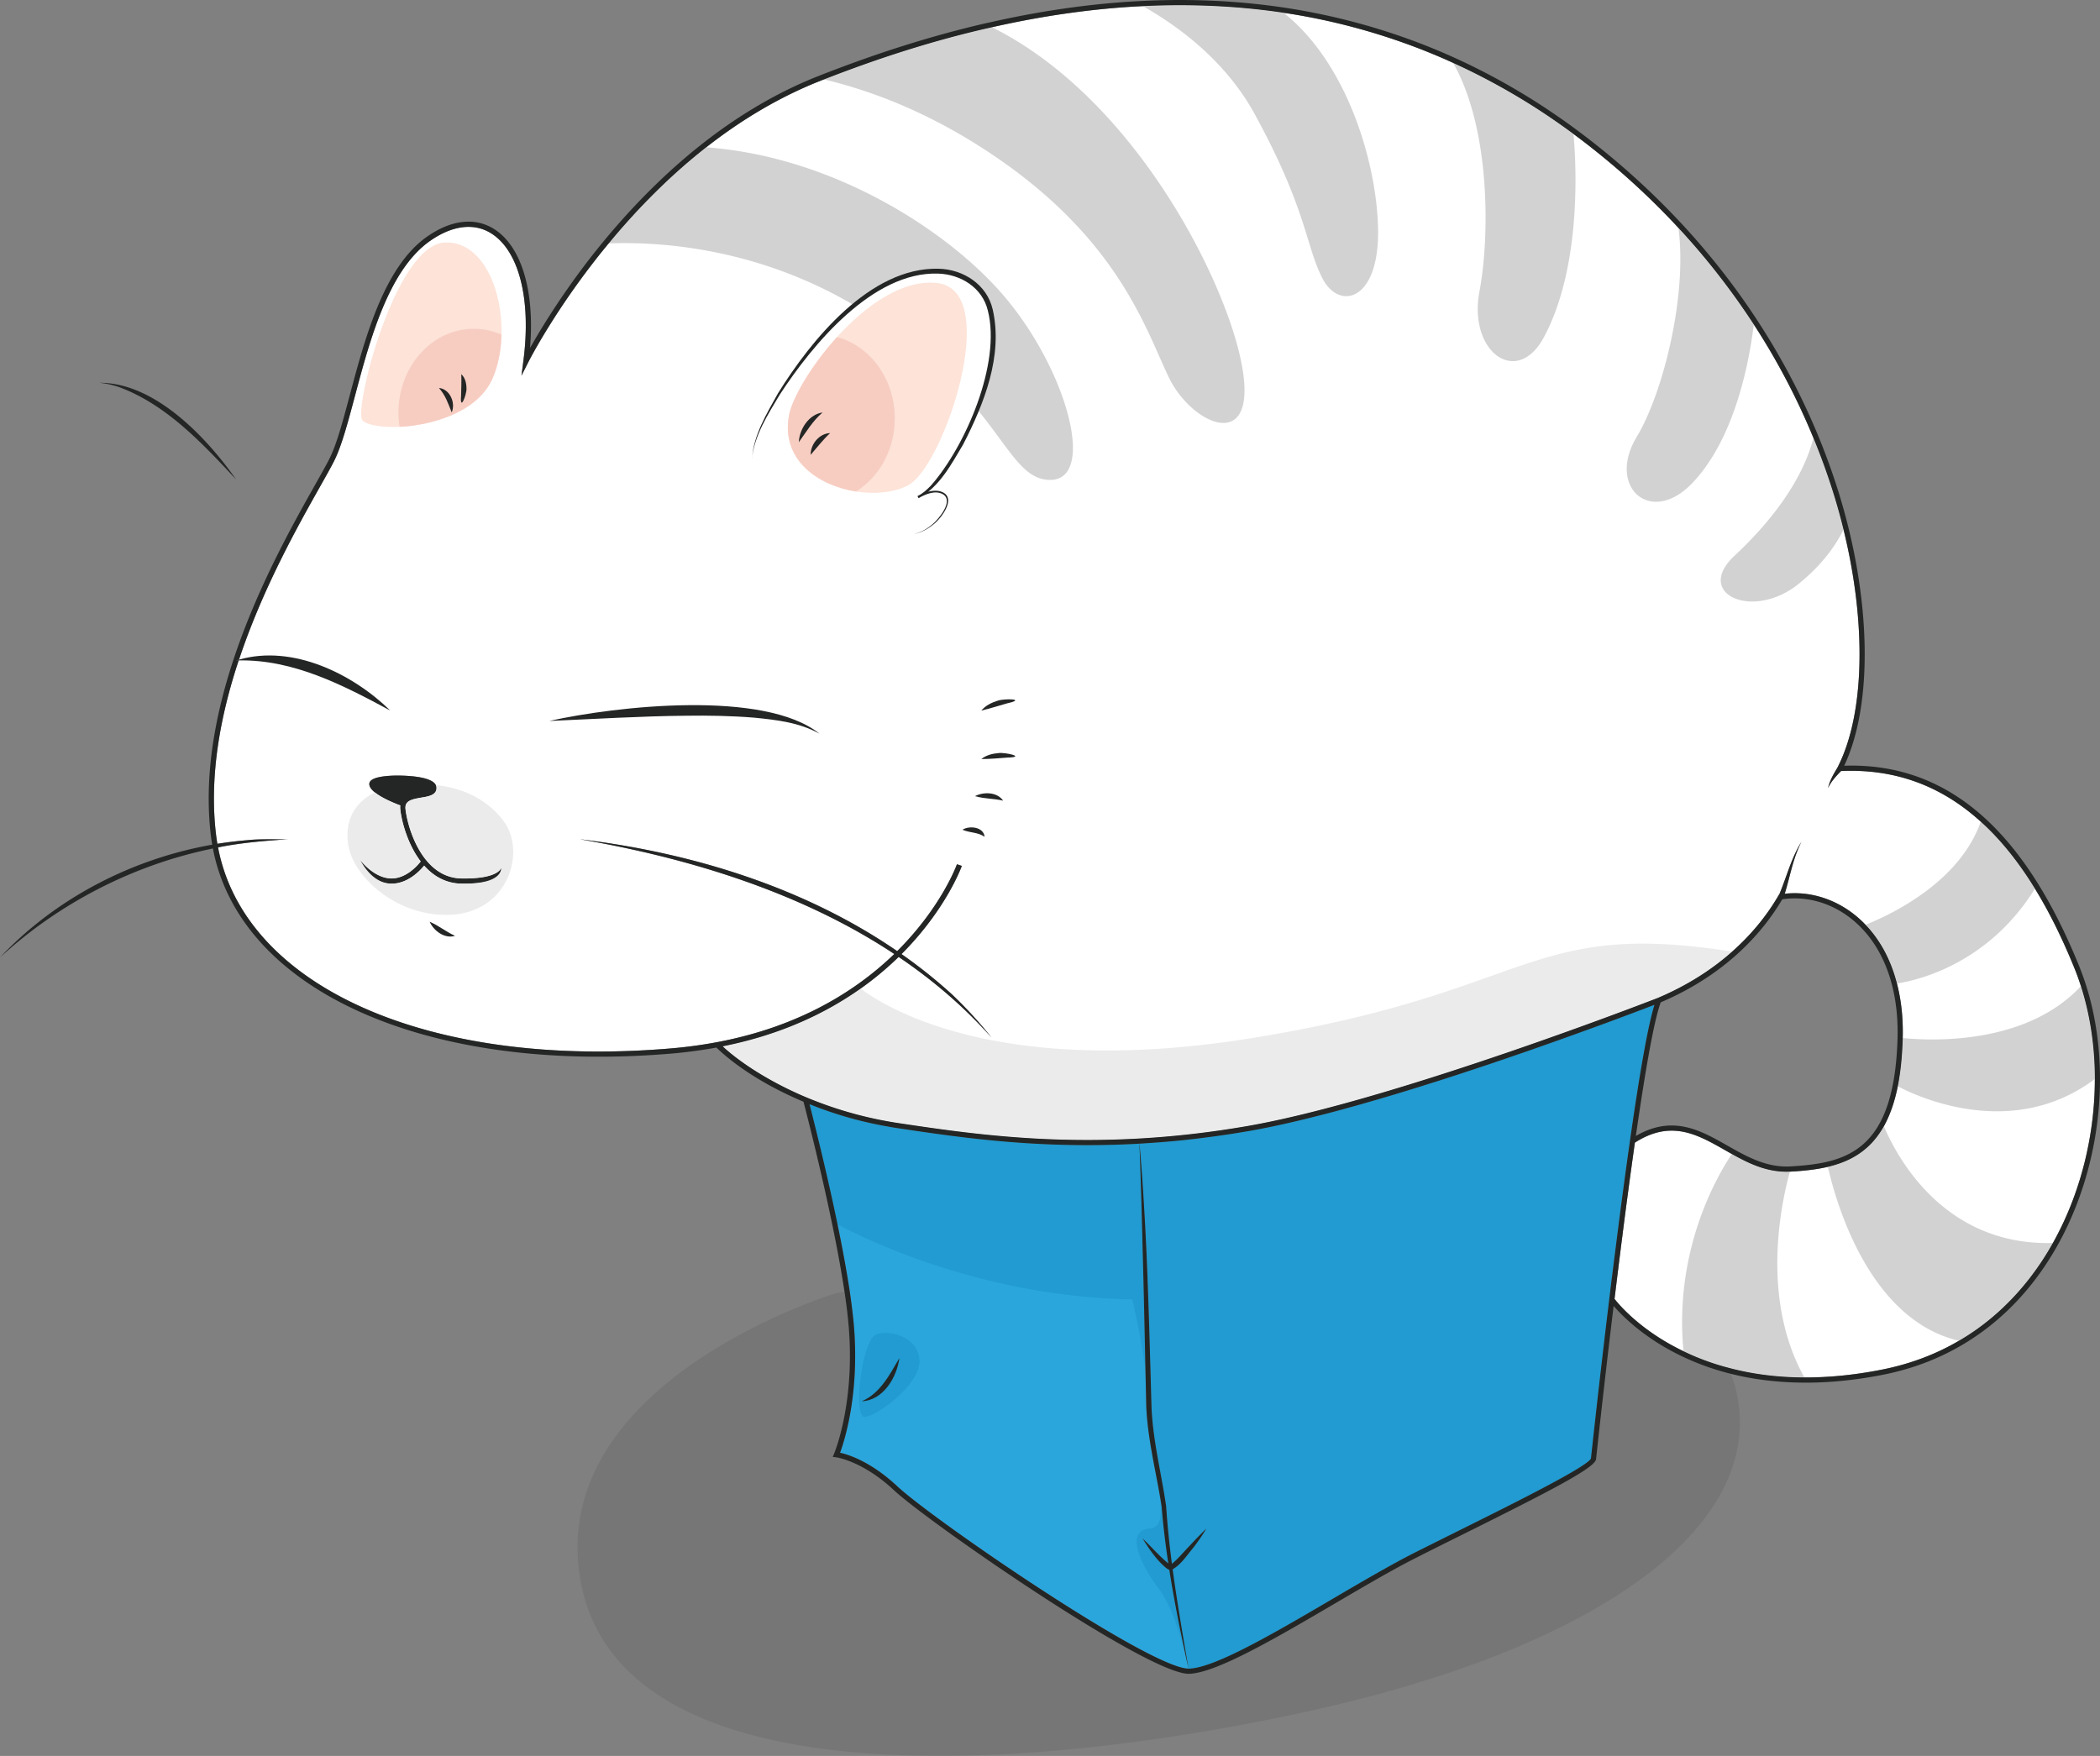 <svg xmlns="http://www.w3.org/2000/svg" width="330" height="276" fill="none"><rect width="100%" height="100%" fill="#808080" stroke="none"/><g clip-path="url(#a)"><path fill="#242625" d="M204.21 269.289c-48.333 10.364-107.812 12.459-113.091-21.501-4.805-30.936 40.26-44.521 40.26-44.521.433-.081.874-.171 1.324-.252.245 1.622.441 3.163.58 4.59 1.25 12.671-2.182 20.809-2.214 20.89l-.213.506.539.065s4.111.53 9.062 5.153c5.279 4.95 39.77 28.873 46.332 28.873h.065c4.266-.106 13.769-5.683 22.962-11.073 4.666-2.739 9.078-5.324 12.764-7.183 2.165-1.101 4.559-2.291 7.002-3.506 14.333-7.127 21.107-10.633 21.238-11.995.057-.603 1.176-11.032 2.753-24.054 1.324 1.525 4.756 5.031 10.64 7.861l.792.367a39.994 39.994 0 0 0 6.987 2.43c.286.725.531 1.475.727 2.25 5.311 20.874-20.175 40.729-68.509 51.1Z" opacity=".1"/><path fill="#fff" d="M327.001 155.005a37.335 37.335 0 0 0-1.038-2.87c-1.904-4.689-3.963-8.839-6.185-12.451-2.607-4.256-5.443-7.763-8.515-10.535-6.3-5.716-13.589-8.333-21.956-7.958-.785.815-1.553 1.631-2.043 2.666.253-1.141.874-2.201 1.471-3.188a.245.245 0 0 0 .032-.065c4.274-8.35 4.56-22.586.932-37.361a95.827 95.827 0 0 0-1.553-5.602 104.63 104.63 0 0 0-3.187-8.822 108.187 108.187 0 0 0-9.364-17.825 113.108 113.108 0 0 0-11.84-15.174 118.96 118.96 0 0 0-13.63-12.573 114.021 114.021 0 0 0-2.868-2.194l-.294-.22a116.385 116.385 0 0 0-2.844-2.022 103.66 103.66 0 0 0-15.762-8.92c-.172-.09-.352-.163-.523-.245a100.2 100.2 0 0 0-26.132-7.64c-.237-.04-.474-.073-.711-.106C194.094.922 186.895.604 179.59.962c-.221.008-.433.025-.654.033-7.419.391-15.174 1.5-23.059 3.286-.164.04-.335.073-.499.114h-.049c-8.367 1.916-16.825 4.566-25.846 8.089-.188.065-.368.138-.555.212l-.074.032c-6.112 2.414-12.118 5.912-17.879 10.43-.114.08-.237.178-.351.268-5.23 4.15-10.264 9.133-14.97 14.832-.082.09-.164.188-.237.277-8.033 9.76-12.347 18.29-12.388 18.37l-1.087 2.154.31-2.381c1.26-9.703-.718-17.393-5.18-20.067-2.68-1.614-6.071-1.158-9.536 1.288-6.496 4.59-9.421 15.566-11.767 24.38-1.119 4.191-2.083 7.812-3.252 10.152-.515 1.027-1.299 2.413-2.288 4.166-3.432 6.108-8.956 15.909-12.673 27.088-.156.032-.303.081-.458.13.139 0 .27-.008.409-.008-2.885 8.7-4.675 18.224-3.547 27.478.057.449.123.897.196 1.346a63.869 63.869 0 0 1 4.821-.579c1.847-.204 4.421-.09 6.284-.139-3.702.253-7.387.547-10.999 1.28 4.16 21.845 32.923 34.785 71.001 31.613a72.554 72.554 0 0 0 7.371-.987c.073-.016.147-.024.212-.04 13.042-2.487 21.875-8.211 27.685-13.829-14.635-9.703-32.277-15.085-49.412-18.037 17.511 2.104 35.251 7.534 49.869 17.588 6.946-6.914 9.348-13.535 9.389-13.658l.768.261c-.04.123-2.467 6.841-9.478 13.862a79.983 79.983 0 0 1 7.95 6.352 66.502 66.502 0 0 1 6.194 6.767c-4.339-4.876-9.258-9.067-14.594-12.671a49.781 49.781 0 0 1-5.981 4.974c-5.426 3.841-12.511 7.257-21.679 9.075 3.138 2.895 8 5.863 13.205 8.04a61.15 61.15 0 0 0 14.431 4.028c13.017 1.941 30.838 4.607 54.756.473 22.986-3.979 64.145-19.985 64.562-20.148 4.886-2.071 8.71-4.64 11.685-7.281 3.44-3.042 5.752-6.189 7.272-8.798l.098-.172h.025c1.152-2.715 1.896-5.764 3.497-8.292-1.34 2.609-1.773 5.398-2.631 8.17 4.078-.457 8.261.897 11.579 3.8.392.342.768.701 1.119 1.076 2.329 2.422 3.996 5.561 4.936 9.23.678 2.609.989 5.488.907 8.57v.196c-.09 2.837-.352 5.291-.776 7.395-.515 2.552-1.259 4.607-2.182 6.27-2.141 3.825-5.246 5.553-8.801 6.385-1.846.44-3.824.636-5.842.75-.041 0-.09.008-.131.008-3.481.163-6.374-1.231-9.119-2.772-.368-.212-.736-.416-1.103-.628-4.347-2.462-8.45-4.803-14.129-1.166 0 .008-.008.008-.008.008-.049.375-.106.75-.155 1.134-.131.937-.27 1.891-.4 2.878-.098.677-.188 1.37-.286 2.071-.09.701-.188 1.419-.286 2.144-.131.995-.27 2.023-.401 3.058 0 .016 0 .025-.008.041-.131 1.027-.261 2.071-.4 3.131-.205 1.598-.409 3.237-.621 4.917-.041.367-.09.742-.139 1.117-.041.342-.09.693-.131 1.044-.123.994-.245 1.997-.368 3.016.605.791 4.029 4.966 10.844 8.236a38.088 38.088 0 0 0 7.027 2.585c3.44.929 7.42 1.516 11.963 1.533 3.644.016 7.665-.343 12.069-1.207 4.723-.922 8.768-2.536 12.216-4.558a36.786 36.786 0 0 0 5.467-3.89c4.216-3.604 7.215-7.754 9.299-11.48.114-.196.22-.383.318-.571 4.143-7.632 6.276-16.552 6.276-25.204 0-5.055-.727-10.021-2.19-14.595ZM72.978 138.893h-.482c-2.492-.049-4.412-1.223-5.842-2.838-.728.881-2.607 2.838-5.107 2.838h-.009c-3.154 0-5.433-3.017-5.523-3.147l.653-.49s2.133 2.822 4.87 2.822h.009c2.271 0 4.036-1.99 4.567-2.675-2.1-2.748-3.015-6.401-3.203-8.146a2.546 2.546 0 0 1 0-.66c-1.013-.375-2.868-1.142-3.98-2.03-.539-.424-.898-.881-.898-1.329 0-.808 1.34-1.248 3.971-1.33.254 0 5.671-.138 6.48 1.485a.83.83 0 0 1 .106.375c.074 1.19-1.225 1.41-2.378 1.598-1.642.277-2.63.538-2.492 1.81.302 2.797 2.558 10.796 8.793 10.902 5.817.106 6.226-1.623 6.226-1.639l.81.098c-.026.244-.434 2.356-6.57 2.356Z"/><path fill="#242625" d="M37.098 103.815c.139 0 .27-.008.408-.008.017-.041.025-.082.05-.122-.156.032-.303.081-.458.13Zm141.936 75.546c.008.13.008.26.016.399h.017c-.008-.13-.025-.269-.033-.399Z"/><path fill="#D2D2D2" d="M319.778 139.684c-7.338 11.79-18.288 14.375-21.687 14.905-.94-3.669-2.607-6.809-4.936-9.23 4.307-1.721 14.807-6.801 18.108-16.21 3.072 2.772 5.908 6.278 8.515 10.535ZM329.191 169.6c-12.968 9.728-27.881 2.773-30.969 1.15.425-2.104.686-4.558.776-7.396v-.195c4.543.456 19.374 1.125 28.003-8.154 1.463 4.574 2.19 9.54 2.19 14.595ZM322.597 195.375c-2.084 3.726-5.083 7.876-9.299 11.48a36.786 36.786 0 0 1-5.467 3.89c-14.055-3.294-19.284-21.559-20.592-27.34 3.555-.832 6.66-2.56 8.801-6.384 2.043 4.843 9.47 18.835 26.557 18.354ZM283.546 216.509c-4.543-.016-8.523-.603-11.963-1.533a38.162 38.162 0 0 1-7.027-2.584c-.205-2.055-.262-4.045-.205-5.945.36-12.605 5.573-21.73 7.796-25.056 2.745 1.541 5.638 2.935 9.119 2.772-1.495 5.455-4.511 20.156 2.28 32.346Z"/><path fill="#FDE3D8" d="M78.804 52.593c-.057 2.535-.547 5.014-1.495 7.077-2.345 5.088-9.332 7.167-14.512 7.42-2.828.13-5.116-.269-5.843-1.02-1.446-1.5 5.132-27.755 13.025-27.959 5.826-.155 9.022 7.371 8.825 14.482Z"/><path fill="#242625" d="M79.548 136.536c-.024.245-.433 2.357-6.57 2.357h-.482c-2.492-.049-4.412-1.223-5.842-2.838-.727.881-2.607 2.838-5.107 2.838h-.008c-3.155 0-5.434-3.017-5.524-3.148l.653-.489s2.133 2.821 4.87 2.821h.009c2.271 0 4.036-1.989 4.567-2.674-2.1-2.748-3.015-6.401-3.203-8.146a2.541 2.541 0 0 1 0-.66c-1.013-.375-2.868-1.142-3.98-2.031-.538-.424-.898-.88-.898-1.329 0-.807 1.34-1.247 3.971-1.329.254 0 5.671-.138 6.48 1.484a.834.834 0 0 1 .106.375c.074 1.191-1.225 1.411-2.377 1.598-1.643.278-2.632.539-2.493 1.811.303 2.796 2.558 10.795 8.793 10.901 5.818.106 6.226-1.622 6.226-1.639l.81.098Z"/><path fill="#EBEBEB" d="M70.731 143.785c-8.36.335-14.978-5.862-15.934-10.624-.752-3.783.695-6.972 4.135-8.594 1.11.889 2.966 1.655 3.979 2.03a2.558 2.558 0 0 0 0 .661c.188 1.744 1.103 5.397 3.203 8.145-.53.685-2.296 2.675-4.568 2.675h-.008c-2.737 0-4.845-2.789-4.87-2.822 0 0 1.716 3.637 4.87 3.637h.008c2.5 0 4.38-1.957 5.107-2.837 1.43 1.614 3.35 2.788 5.843 2.837h.482c6.137 0 5.76-2.454 5.76-2.454 0 .016-.408 1.745-6.226 1.639-6.234-.106-8.49-8.105-8.792-10.902-.139-1.272.85-1.533 2.492-1.81 1.152-.188 2.452-.408 2.378-1.598a.829.829 0 0 0-.106-.375c4.698.497 8.36 2.576 10.655 5.667 3.588 4.81.768 14.358-8.408 14.725Z"/><path fill="#D2D2D2" d="M289.699 83.243c-1.152 2.348-3.228 5.406-6.962 8.455-7.232 5.928-16.621 1.68-10.182-4.33 8.866-8.284 11.579-15.133 12.405-18.55a104.6 104.6 0 0 1 3.186 8.823 95.07 95.07 0 0 1 1.553 5.602ZM275.595 50.994c-.678 5.61-2.884 17.873-9.691 24.967-6.529 6.8-13.442.563-8.711-7.281 4.111-6.809 7.984-22.146 6.562-32.86a113.102 113.102 0 0 1 11.84 15.174ZM242.615 53c-4.257 7.934-11.93 2.267-10.132-7.175 1.577-8.285 1.847-25.367-4.127-35.934a103.624 103.624 0 0 1 15.763 8.92c.923.636 1.855 1.296 2.844 2.022l.294.22c.31 3.237 1.585 20.344-4.642 31.947ZM207.789 43.713c-2.639-5.186-2.427-10.804-10.647-25.823C192.59 9.59 185.253 4.159 179.59.962c7.305-.358 14.504-.04 21.401.938.237.033.474.065.711.106 9.911 7.82 14.569 23.304 14.847 33.716.31 11.668-6.129 13.177-8.76 7.991ZM183.708 59.385c-3.464-7.119-7.501-20.695-25.739-33.676-10.721-7.632-20.731-11.39-28.486-13.226 9.022-3.522 17.479-6.172 25.846-8.08h.049c.164-.049.335-.081.499-.122 21.401 10.632 35.488 37.271 38.855 51.173 3.955 16.373-7.24 11.71-11.024 3.93ZM165.029 75.431c-4.184 0-6.121-4.468-11.228-10.812-.073-.098-.155-.187-.229-.285l-.212-.261a69.12 69.12 0 0 0-2.713-3.107c-3.465-3.742-8.139-7.893-14.864-12.035-.4-.253-.8-.497-1.217-.742-.074-.049-.147-.09-.229-.139-.016-.008-.033-.016-.049-.032-.123-.065-.237-.139-.36-.204-15.117-8.806-29.988-9.858-38.274-9.556 4.707-5.7 9.74-10.682 14.97-14.832.114-.09.237-.188.351-.27 19.963 1.46 37.825 13.047 46.495 23.027 10.182 11.71 14.913 29.248 7.559 29.248Z"/><path fill="#EBEBEB" d="M272.196 149.574c-2.975 2.642-6.799 5.211-11.685 7.282-.417.163-41.576 16.169-64.562 20.148-23.918 4.134-41.739 1.468-54.756-.473a61.185 61.185 0 0 1-14.431-4.028c-5.205-2.177-10.067-5.145-13.205-8.04 9.168-1.818 16.253-5.234 21.679-9.075 4.322 3.245 22.373 14.22 62.028 7.697 43.864-7.2 42.753-18.55 74.932-13.511Z"/><path fill="#2AA6DD" d="M186.822 262.555a.622.622 0 0 1-.033-.172c.008.025.016.049.016.074 0 .032.017.065.017.098ZM179.067 179.76h-.016c0-.138 0-.269-.017-.399.008.13.025.269.033.399Z"/><path fill="#2AA6DD" d="m186.789 262.383-.025-.089v-.017c-6.112-.057-40.113-23.385-45.743-28.644-4.184-3.914-7.722-5.007-9.013-5.284.719-1.94 3.195-9.67 2.1-20.825a104.936 104.936 0 0 0-.596-4.672c-.499-3.278-1.169-6.865-1.896-10.396-1.659-8.032-3.604-15.778-4.405-18.893.107.041.221.09.327.123a53.318 53.318 0 0 0 4.07 1.451c.326.106.645.204.972.302a60.427 60.427 0 0 0 6.439 1.541l.703.122c.073.025.147.033.22.041.376.073.76.13 1.144.188 8.441 1.263 18.909 2.829 31.746 2.65.67-.009 1.348-.025 2.035-.041.106 0 .22-.008.327-.008.58-.017 1.16-.041 1.748-.066.115 0 .237-.008.352-.016.498-.016.997-.041 1.503-.073.082 0 .172-.008.262-.017.204 5.031.367 10.869.514 16.846.172 6.344.311 12.843.434 18.664v.025c.049 2.104.089 4.109.138 5.993.221 4.509 1.251 8.912 2.043 13.34a85.281 85.281 0 0 1 .368 2.209c.237 2.977.596 5.945 1.046 8.896-1.381-1.084-2.705-2.666-4.053-3.914 1.087 1.713 2.223 3.458 3.832 4.738.123.073.245.147.376.187.736 4.721 1.683 9.41 2.689 14.066.008.024.008.041.016.065.033.147.057.285.098.432.09.4.163.734.212.97h.009s.016.074.016.106h-.008Z"/><path fill="#2AA6DD" d="M259.98 157.94c-.973 3.091-2.256 10.201-3.825 21.184l-.024.18c-.106.766-.221 1.549-.335 2.348-.074.562-.155 1.133-.237 1.72-.204 1.476-.409 3.017-.621 4.607a885.521 885.521 0 0 0-.899 6.923c-.245 1.924-.498 3.914-.752 5.96-.13 1.101-.269 2.226-.408 3.36a1.02 1.02 0 0 0-.017.155c-1.626 13.405-2.794 24.257-2.851 24.853-.45 1.255-12.208 7.102-20.788 11.366-2.452 1.223-4.846 2.414-7.02 3.506-3.701 1.884-8.122 4.469-12.804 7.216-9.103 5.341-18.516 10.861-22.561 10.959h-.066c-.89-5.202-1.797-10.396-2.5-15.614 1.332-.742 2.255-2.218 3.211-3.343a30.18 30.18 0 0 0 2.092-3.058 66.039 66.039 0 0 0-2.574 2.65c-.948.954-1.822 2.071-2.843 2.886a139.467 139.467 0 0 1-.907-9.051c-.752-5.185-2.076-10.273-2.297-15.516-.236-8.211-.441-16.447-.808-24.674-.262-5.61-.589-11.211-1.079-16.797.662-.041 1.332-.081 2.002-.13.58-.041 1.16-.082 1.74-.131 1.054-.081 2.117-.179 3.195-.293 1.128-.123 2.272-.253 3.432-.408.728-.09 1.455-.188 2.182-.294.482-.065.972-.138 1.463-.212.425-.065.85-.13 1.283-.203.572-.09 1.152-.188 1.732-.286 2.525-.432 5.262-1.019 8.139-1.704a250.745 250.745 0 0 0 6.332-1.614l1.945-.539c.727-.195 1.455-.407 2.19-.619.646-.188 1.299-.375 1.953-.563 2.116-.62 4.241-1.264 6.357-1.924.752-.237 1.504-.473 2.248-.71.016 0 .032-.008.04-.008.654-.204 1.308-.416 1.962-.628.572-.187 1.144-.366 1.716-.554.089-.024.179-.057.269-.09.654-.212 1.308-.432 1.961-.644.866-.285 1.716-.571 2.558-.848.752-.253 1.495-.505 2.231-.758.032-.008.065-.016.106-.033.703-.236 1.389-.481 2.075-.717 1.283-.432 2.534-.865 3.743-1.297.4-.138.809-.285 1.201-.424 1.585-.554 3.097-1.101 4.527-1.614l.809-.294c.711-.253 1.389-.497 2.051-.742.564-.212 1.111-.407 1.634-.595.262-.098.531-.196.785-.294l1.389-.513c.245-.09.482-.18.711-.269.253-.09.498-.188.743-.278.638-.236 1.226-.456 1.757-.66.36-.13.687-.253.981-.367.286-.114.547-.212.776-.302.262-.097.498-.187.695-.261Z"/><path fill="#242625" d="M254.08 201.14c-.123.995-.245 1.998-.368 3.017.131-1.019.253-2.022.376-3.017l.123-1.044c-.041.343-.09.693-.131 1.044Zm0 0c-.123.995-.245 1.998-.368 3.017.131-1.019.253-2.022.376-3.017l.123-1.044c-.041.343-.09.693-.131 1.044Zm2.827-21.535c-.049.376-.106.751-.155 1.134.057-.383.106-.767.163-1.142 0 .008-.008.008-.008.008Zm-77.873-.244c.008.13.008.261.017.399h.016c-.008-.13-.025-.269-.033-.399Zm7.771 83.096s-.008-.049-.016-.074c0 .058.016.115.032.172a.41.41 0 0 0-.016-.098Zm-.033-.18h-.016v.017c.008.032.008.057.025.089a.498.498 0 0 0-.017-.106h.008Zm70.135-82.672c-.049.376-.106.751-.155 1.134.057-.383.106-.767.163-1.142 0 .008-.008.008-.008.008Zm-2.827 21.535c-.123.995-.245 1.998-.368 3.017.131-1.019.253-2.022.376-3.017l.123-1.044c-.041.343-.09.693-.131 1.044Zm2.827-21.535c-.049.376-.106.751-.155 1.134.057-.383.106-.767.163-1.142 0 .008-.008.008-.008.008Zm-2.827 21.535c-.123.995-.245 1.998-.368 3.017.131-1.019.253-2.022.376-3.017l.123-1.044c-.041.343-.09.693-.131 1.044Zm2.827-21.535c-.049.376-.106.751-.155 1.134.057-.383.106-.767.163-1.142 0 .008-.008.008-.008.008Z"/><path fill="#219BD1" d="M186.437 260.809c-.67-2.846-2.157-8.227-4.355-11.113-3.072-4.045-5.246-9.182-1.414-9.435 1.872-.13 1.962-2.307 1.537-5.487.122.685.237 1.37.343 2.063.237 2.976.596 5.944 1.046 8.896-1.381-1.085-2.705-2.667-4.053-3.914 1.087 1.712 2.222 3.457 3.832 4.737.123.074.245.147.376.188.735 4.721 1.683 9.409 2.688 14.065ZM179.999 215.27c-.817-5.936-2.076-11.032-2.076-11.032-10.312-.18-19.636-2.006-27.292-4.24-8.997-2.618-15.705-5.806-19.023-7.543-1.659-8.031-3.604-15.777-4.404-18.892.106.041.22.09.326.122 1.006.408 2.019.775 3.04 1.117.343.115.687.229 1.03.335a60 60 0 0 0 7.411 1.842l.703.123c.073.024.147.032.221.041.375.073.76.13 1.144.187 8.441 1.264 18.908 2.829 31.745 2.65.67-.008 1.349-.024 2.035-.041.106 0 .221-.008.327-.008.58-.016 1.16-.041 1.748-.065.115 0 .237-.008.352-.016.498-.017.997-.041 1.503-.074.082 0 .172-.008.262-.016.204 5.031.368 10.869.515 16.846.171 6.343.31 12.842.433 18.664ZM259.98 157.94c-.973 3.091-2.256 10.201-3.825 21.184l-.024.18c-.106.766-.221 1.549-.335 2.348-.074.562-.155 1.133-.237 1.72-.204 1.476-.409 3.017-.621 4.607a885.521 885.521 0 0 0-.899 6.923c-.245 1.924-.498 3.914-.752 5.96-.13 1.101-.269 2.226-.408 3.36a1.02 1.02 0 0 0-.017.155c-1.626 13.405-2.794 24.257-2.851 24.853-.45 1.255-12.208 7.102-20.788 11.366-2.452 1.223-4.846 2.414-7.02 3.506-3.701 1.884-8.122 4.469-12.804 7.216-9.103 5.341-18.516 10.861-22.561 10.959h-.066c-.89-5.202-1.797-10.396-2.5-15.614 1.332-.742 2.255-2.218 3.211-3.343a30.18 30.18 0 0 0 2.092-3.058 66.039 66.039 0 0 0-2.574 2.65c-.948.954-1.822 2.071-2.843 2.886a139.467 139.467 0 0 1-.907-9.051c-.752-5.185-2.076-10.273-2.297-15.516-.236-8.211-.441-16.447-.808-24.674-.262-5.61-.589-11.211-1.079-16.797.662-.041 1.332-.081 2.002-.13.58-.041 1.16-.082 1.74-.131 1.054-.081 2.117-.179 3.195-.293 1.128-.123 2.272-.253 3.432-.408.728-.09 1.455-.188 2.182-.294.482-.065.972-.138 1.463-.212.425-.065.85-.13 1.283-.203.572-.09 1.152-.188 1.732-.286 2.525-.432 5.262-1.019 8.139-1.704a250.745 250.745 0 0 0 6.332-1.614l1.945-.539c.727-.195 1.455-.407 2.19-.619.646-.188 1.299-.375 1.953-.563 2.116-.62 4.241-1.264 6.357-1.924.752-.237 1.504-.473 2.248-.71.016 0 .032-.008.04-.008.654-.204 1.308-.416 1.962-.628.572-.187 1.144-.366 1.716-.554.089-.024.179-.057.269-.09.654-.212 1.308-.432 1.961-.644.866-.285 1.716-.571 2.558-.848.752-.253 1.495-.505 2.231-.758.032-.008.065-.016.106-.033.703-.236 1.389-.481 2.075-.717 1.283-.432 2.534-.865 3.743-1.297.4-.138.809-.285 1.201-.424 1.585-.554 3.097-1.101 4.527-1.614l.809-.294c.711-.253 1.389-.497 2.051-.742.564-.212 1.111-.407 1.634-.595.262-.098.531-.196.785-.294l1.389-.513c.245-.09.482-.18.711-.269.253-.09.498-.188.743-.278.638-.236 1.226-.456 1.757-.66.36-.13.687-.253.981-.367.286-.114.547-.212.776-.302.262-.097.498-.187.695-.261ZM137.369 209.962c-2.019 1.639-3.302 12.745-1.496 12.745s9.193-5.325 8.596-9.247c-.596-3.922-5.85-4.517-7.092-3.506l-.008.008Z"/><path fill="#242625" d="M141.332 213.468c-.401 3.025-2.533 6.646-5.908 6.784 2.892-1.231 4.396-4.215 5.908-6.784ZM67.52 144.886c1.52.652 2.492 1.533 3.988 2.209-1.61.514-3.35-.774-3.988-2.209ZM86.314 113.323c10.492-2.341 33.78-4.95 42.458 1.997-3.146-1.761-6.749-2.169-10.271-2.519-3.546-.286-7.109-.351-10.68-.302-7.15.065-14.3.514-21.499.824h-.008ZM61.326 111.683c-7.428-3.995-15.19-8.039-23.82-7.876-.138 0-.269.008-.408.008.155-.049.303-.098.458-.131 8.392-2.413 17.813 2.177 23.77 7.999Z"/><path fill="#242625" d="M326.715 151.825c-8.8-21.673-20.878-31.988-36.91-31.466 4.584-9.695 4.257-26.434-.874-42.962-4.609-14.824-14.986-36.358-38.299-54.786-1.177-.93-2.223-1.72-3.187-2.43a89.46 89.46 0 0 0-2.868-2.039 104.187 104.187 0 0 0-16.408-9.246c-8.539-3.824-17.65-6.45-27.064-7.803-7.158-1.02-14.627-1.33-22.218-.913-7.599.407-15.558 1.549-23.648 3.408h-.049c-8.571 1.965-17.233 4.688-26.483 8.325l-.082.033c-6.333 2.486-12.559 6.14-18.508 10.844-5.36 4.248-10.516 9.369-15.338 15.224-5.875 7.142-9.772 13.64-11.488 16.69.768-9.05-1.39-16.152-5.794-18.794-2.983-1.794-6.692-1.321-10.435 1.32-6.741 4.77-9.7 15.9-12.085 24.846-1.103 4.142-2.06 7.73-3.195 9.996-.499 1.003-1.283 2.381-2.264 4.126-6.16 10.95-18.99 33.724-16.375 55.185.057.465.123.93.212 1.387-12.6 2.217-24.603 8.414-33.355 17.726 9.152-8.431 20.682-14.408 32.865-17.001.196-.049.392-.089.588-.13 4.258 22.26 33.372 35.461 71.876 32.256a75.93 75.93 0 0 0 7.248-.962c1.626 1.582 5.957 5.259 13.687 8.513.948 3.653 4.755 18.607 6.439 29.843.245 1.623.441 3.164.58 4.591 1.25 12.671-2.182 20.808-2.215 20.89l-.212.505.539.066s4.111.53 9.062 5.153c5.279 4.949 39.77 28.873 46.332 28.873h.065c4.266-.106 13.769-5.684 22.962-11.073 4.666-2.74 9.078-5.325 12.763-7.184 2.166-1.101 4.56-2.291 7.003-3.506 14.333-7.126 21.107-10.633 21.238-11.994.057-.604 1.176-11.033 2.753-24.054 1.324 1.525 4.756 5.031 10.639 7.86l.793.367a39.83 39.83 0 0 0 6.987 2.43c3.35.84 7.19 1.37 11.529 1.386h.956c3.449-.041 7.216-.416 11.301-1.215 4.928-.962 9.128-2.666 12.699-4.794.122-.066.237-.131.351-.212 7.305-4.436 11.947-10.641 14.798-15.9 7.191-13.259 8.409-30.276 3.089-43.371v-.008Zm-73.428 49.037c-.13 1.101-.269 2.226-.408 3.36a1.02 1.02 0 0 0-.017.155c-1.626 13.405-2.794 24.257-2.851 24.853-.45 1.255-12.208 7.102-20.788 11.366-2.452 1.223-4.846 2.414-7.019 3.506-3.702 1.884-8.123 4.469-12.805 7.216-9.103 5.341-18.516 10.861-22.561 10.959h-.065s.016.074.016.106c.008.025.016.049.016.074 0 .032.017.065.017.097a.609.609 0 0 1-.033-.171c-.016-.032-.016-.057-.025-.089v-.017c-6.112-.057-40.113-23.385-45.743-28.644-4.184-3.914-7.722-5.007-9.013-5.284.719-1.941 3.195-9.67 2.1-20.825a104.936 104.936 0 0 0-.596-4.672c-.499-3.278-1.169-6.866-1.896-10.396-1.659-8.032-3.604-15.778-4.404-18.893.106.041.22.09.326.123a53.6 53.6 0 0 0 4.07 1.451c.327.106.645.204.972.302a60.427 60.427 0 0 0 6.439 1.541l.703.122c.073.024.147.033.221.041.375.073.759.13 1.144.187 8.441 1.264 18.908 2.83 31.745 2.65.67-.008 1.349-.024 2.035-.04.106 0 .221-.009.327-.009.58-.016 1.16-.04 1.748-.065.115 0 .237-.008.352-.016.498-.016.997-.041 1.503-.073.082 0 .172-.009.262-.017 0-.138 0-.269-.017-.399.009.13.025.269.033.399.662-.041 1.332-.081 2.002-.13.58-.041 1.16-.082 1.741-.131 1.054-.081 2.116-.179 3.195-.293 1.127-.123 2.271-.253 3.432-.408.727-.09 1.454-.187 2.181-.293.482-.066.973-.139 1.463-.212.425-.066.85-.131 1.283-.204.572-.09 1.152-.188 1.732-.286 2.525-.432 5.263-1.019 8.139-1.704a250.81 250.81 0 0 0 6.333-1.614c.645-.18 1.291-.359 1.944-.539.728-.195 1.455-.407 2.19-.619.646-.188 1.3-.375 1.953-.563a384.19 384.19 0 0 0 6.358-1.924c.751-.237 1.503-.473 2.247-.71.016 0 .032-.008.041-.008.653-.204 1.307-.416 1.961-.628.572-.187 1.144-.366 1.716-.554.09-.024.18-.057.269-.09.654-.212 1.308-.432 1.962-.644.866-.285 1.716-.571 2.557-.848.752-.253 1.496-.505 2.231-.758a.659.659 0 0 0 .106-.033c.703-.236 1.389-.481 2.076-.717 1.283-.432 2.533-.865 3.742-1.297.401-.138.809-.285 1.201-.424 1.586-.554 3.097-1.101 4.527-1.614l.809-.294c.711-.253 1.389-.497 2.051-.742.564-.212 1.112-.407 1.635-.595.261-.098.531-.196.784-.294l1.389-.513c.245-.09.482-.18.711-.269.253-.09.498-.188.744-.278a159.52 159.52 0 0 0 1.756-.66c.36-.13.687-.253.981-.367.286-.114.548-.212.776-.302.262-.097.499-.187.695-.261-.973 3.091-2.255 10.201-3.824 21.184l-.025.18c-.106.766-.22 1.549-.335 2.348-.073.563-.155 1.133-.237 1.72-.204 1.476-.408 3.017-.621 4.607a943.155 943.155 0 0 0-.899 6.923 1643.99 1643.99 0 0 0-.751 5.96h-.009Zm7.69-43.313c10.516-4.493 16.179-11.252 19.096-16.193 3.996-.604 8.155.676 11.424 3.538 4.551 3.971 6.929 10.519 6.684 18.428-.548 17.645-7.943 19.504-16.833 20.018-3.759.212-6.88-1.558-9.904-3.278-4.224-2.397-8.58-4.884-14.381-1.509 1.642-11.431 2.958-18.493 3.914-21.004Zm61.938 37.255c-.098.188-.204.375-.318.571-2.084 3.726-5.083 7.876-9.299 11.48a36.786 36.786 0 0 1-5.467 3.89c-3.448 2.022-7.493 3.636-12.216 4.558-4.404.864-8.425 1.223-12.069 1.207-4.543-.017-8.523-.604-11.963-1.533a38.088 38.088 0 0 1-7.027-2.585c-6.815-3.27-10.239-7.445-10.844-8.227.123-1.028.245-2.031.368-3.025.041-.351.09-.702.131-1.044.049-.375.098-.75.139-1.117.212-1.68.416-3.319.621-4.909.13-1.068.269-2.112.4-3.139.008-.016.008-.024.008-.041.131-1.035.27-2.063.401-3.057.098-.726.196-1.444.286-2.145.098-.701.188-1.394.286-2.071.13-.987.269-1.941.4-2.878.049-.384.106-.759.155-1.134 0 0 .008 0 .008-.008 5.68-3.637 9.782-1.296 14.129 1.166.367.212.735.416 1.103.628 2.745 1.541 5.638 2.935 9.119 2.772.041 0 .09-.008.131-.008 2.018-.114 3.996-.31 5.842-.75 3.555-.832 6.66-2.56 8.801-6.384.923-1.664 1.667-3.719 2.182-6.271.425-2.104.686-4.558.776-7.395v-.196c.082-3.082-.229-5.961-.907-8.57-.94-3.669-2.607-6.808-4.936-9.23a15.397 15.397 0 0 0-1.119-1.076c-3.318-2.903-7.501-4.257-11.579-3.8.858-2.772 1.291-5.561 2.631-8.17-1.601 2.528-2.345 5.577-3.497 8.292h-.025l-.098.172c-1.519 2.609-3.832 5.756-7.272 8.798-2.975 2.641-6.799 5.21-11.685 7.281-.417.163-41.576 16.169-64.562 20.148-23.918 4.134-41.739 1.468-54.756-.473a61.15 61.15 0 0 1-14.431-4.028c-5.205-2.177-10.067-5.145-13.205-8.039 9.169-1.819 16.253-5.235 21.679-9.076a49.781 49.781 0 0 0 5.981-4.974c5.336 3.604 10.255 7.796 14.594 12.672a66.406 66.406 0 0 0-6.194-6.768 79.983 79.983 0 0 0-7.95-6.352c7.011-7.02 9.438-13.739 9.478-13.862l-.768-.26c-.04.122-2.443 6.743-9.389 13.657-14.618-10.053-32.358-15.484-49.87-17.588 17.136 2.952 34.778 8.334 49.413 18.037-5.81 5.618-14.643 11.342-27.685 13.829-.065.016-.139.024-.212.04a72.554 72.554 0 0 1-7.371.987c-38.078 3.172-66.841-9.768-71-31.612 3.611-.734 7.297-1.028 10.998-1.281-1.863.049-4.437-.065-6.284.139-1.61.13-3.22.326-4.82.579a38.238 38.238 0 0 1-.197-1.346c-1.127-9.254.662-18.778 3.547-27.478-.14 0-.27.008-.41.008.156-.049.303-.098.459-.13 3.718-11.18 9.241-20.98 12.673-27.087.989-1.754 1.773-3.14 2.288-4.167 1.169-2.34 2.133-5.96 3.252-10.152 2.346-8.814 5.271-19.789 11.767-24.38 3.465-2.446 6.856-2.902 9.536-1.288 4.462 2.675 6.44 10.364 5.18 20.067l-.31 2.38 1.087-2.152c.041-.081 4.355-8.61 12.388-18.37.073-.09.155-.188.237-.278 4.707-5.7 9.74-10.681 14.97-14.832.114-.09.237-.187.351-.269 5.761-4.517 11.767-8.015 17.879-10.429l.074-.032c.188-.074.367-.147.555-.212 9.021-3.523 17.479-6.173 25.846-8.08h.049c.164-.05.335-.082.499-.123 7.885-1.786 15.64-2.895 23.059-3.286.221-.008.433-.024.654-.033 7.305-.358 14.504-.04 21.401.938.237.033.474.065.711.106a100.2 100.2 0 0 1 26.132 7.64c.171.082.351.155.523.245a103.661 103.661 0 0 1 15.762 8.92c.923.636 1.855 1.297 2.844 2.022l.294.22c.874.653 1.822 1.362 2.868 2.194a118.95 118.95 0 0 1 13.63 12.573 113.107 113.107 0 0 1 11.84 15.174 108.279 108.279 0 0 1 9.365 17.825 104.602 104.602 0 0 1 3.186 8.822 95.027 95.027 0 0 1 1.553 5.602c3.628 14.775 3.342 29.011-.932 37.361a.245.245 0 0 1-.032.065c-.597.987-1.218 2.047-1.471 3.188.49-1.035 1.258-1.851 2.043-2.666 8.367-.375 15.656 2.242 21.956 7.958 3.073 2.773 5.908 6.279 8.515 10.535 2.222 3.612 4.281 7.762 6.185 12.451.384.938.728 1.892 1.038 2.87 1.463 4.574 2.19 9.54 2.19 14.595 0 8.652-2.133 17.572-6.276 25.204Z"/><path fill="#242625" d="M184.272 246.662c.703 5.219 1.61 10.413 2.5 15.615h-.008a59.177 59.177 0 0 0-.212-.97c-.041-.147-.066-.286-.098-.433 0-.024 0-.04-.017-.065-1.005-4.656-1.953-9.344-2.688-14.065a1.786 1.786 0 0 1-.376-.188c-1.61-1.28-2.745-3.025-3.832-4.737 1.348 1.247 2.672 2.829 4.053 3.914-.45-2.952-.809-5.92-1.046-8.896a85.281 85.281 0 0 0-.368-2.21c-.792-4.427-1.822-8.831-2.043-13.34-.049-1.883-.09-3.889-.139-5.993v-.024c-.122-5.822-.261-12.321-.433-18.664-.147-5.977-.31-11.815-.514-16.846h.016c.49 5.585.817 11.187 1.079 16.797.367 8.227.571 16.462.808 24.673.221 5.243 1.545 10.331 2.297 15.517.196 3.025.514 6.042.907 9.051 1.021-.815 1.895-1.933 2.843-2.887a66.713 66.713 0 0 1 2.574-2.65 30.067 30.067 0 0 1-2.092 3.058c-.956 1.125-1.879 2.601-3.211 3.343ZM37.098 75.358c-5.27-5.635-10.843-11.652-18.206-14.449a14.201 14.201 0 0 0-3.268-.742c8.678-.049 16.824 8.554 21.474 15.19Z"/><path fill="#F7CDC2" d="M78.805 52.592c-.058 2.536-.548 5.015-1.496 7.078-2.345 5.088-9.331 7.167-14.512 7.42a13.735 13.735 0 0 1-.18-2.259c0-7.265 5.303-13.152 11.849-13.152 1.528 0 2.99.318 4.339.913Z"/><path fill="#242625" d="M68.975 60.983c1.724.155 2.663 2.364 2.01 3.84-.58-1.426-.948-2.633-2.01-3.84ZM72.488 58.814c.638.579.817 1.484.817 2.3.025.97-1.054 3.644-.85 1.1.025-1.133.074-2.218.033-3.4Z"/><path fill="#fff" d="M118.182 71.982c0-6.107 15.518-30.397 29.417-29.345 17.879 1.361 3.048 32.868-3.318 35.51 0 0 2.869-1.77 4.348-.253 1.16 1.182-1.504 5.365-5.034 6.066l-25.413-11.978Z"/><path fill="#242625" d="M118.182 71.982c.278-3.669 2.304-6.971 4.053-10.127 5.172-8.341 14.463-19.87 25.225-19.618 3.89.081 7.616 2.454 8.531 6.376 1.675 7.29-1.348 14.849-4.641 21.25-1.855 3.106-3.702 6.661-7.003 8.447l-.164-.326c1.005-.547 2.133-.979 3.318-.816 3.146.66.588 4.207-.899 5.325-.874.709-1.904 1.247-3.015 1.451 1.103-.245 2.1-.807 2.941-1.533 1.022-.864 3.359-3.661 1.659-4.721-1.217-.669-2.696-.04-3.824.595l-.163-.326c.792-.359 1.462-.987 2.083-1.63 5.475-6.214 11.072-19.268 8.948-27.52-.866-3.596-4.249-5.7-7.828-5.805-10.247-.335-19.726 11.138-24.866 19.022-1.838 3.083-3.93 6.303-4.363 9.932l.008.024Z"/><path fill="#FDE3D8" d="M142.737 76.263c-2.149 1.142-5.197 1.468-8.221.995-5.965-.938-11.832-4.982-10.532-11.978.498-2.65 3.456-7.795 7.55-12.304 4.445-4.9 10.222-9.06 15.664-8.497 10.46 1.069 1.087 28.84-4.461 31.784Z"/><path fill="#F7CDC2" d="M140.612 65.76c0 4.942-2.459 9.247-6.096 11.498-5.965-.938-11.832-4.982-10.532-11.978.498-2.65 3.456-7.795 7.55-12.304 5.205 1.386 9.078 6.58 9.078 12.785Z"/><path fill="#242625" d="M125.528 69.504c.098-2.063 1.569-4.363 3.734-4.672-1.585 1.361-2.5 2.976-3.734 4.672ZM127.391 71.485c-.032-1.647 1.348-3.368 3.056-3.408-1.176 1.1-1.969 2.169-3.056 3.408ZM154.21 111.684c.654-.775 1.577-1.24 2.525-1.533 1.038-.392 4.682-.302 1.569.391-1.349.383-2.689.815-4.102 1.15l.008-.008ZM154.21 119.307c.768-.611 1.732-.856 2.688-.937 1.071-.147 4.445.627 1.406.709-1.349.098-2.697.228-4.094.228ZM153.213 125.137c1.365-.709 3.489-.66 4.421.71-1.577-.359-2.86-.261-4.421-.71ZM151.244 130.421c1.095-.701 3.342-.44 3.472 1.101-1.103-.75-2.222-.571-3.472-1.101Z"/></g><defs><clipPath id="a"><path fill="#fff" d="M0 0h330v276H0z"/></clipPath></defs></svg>
